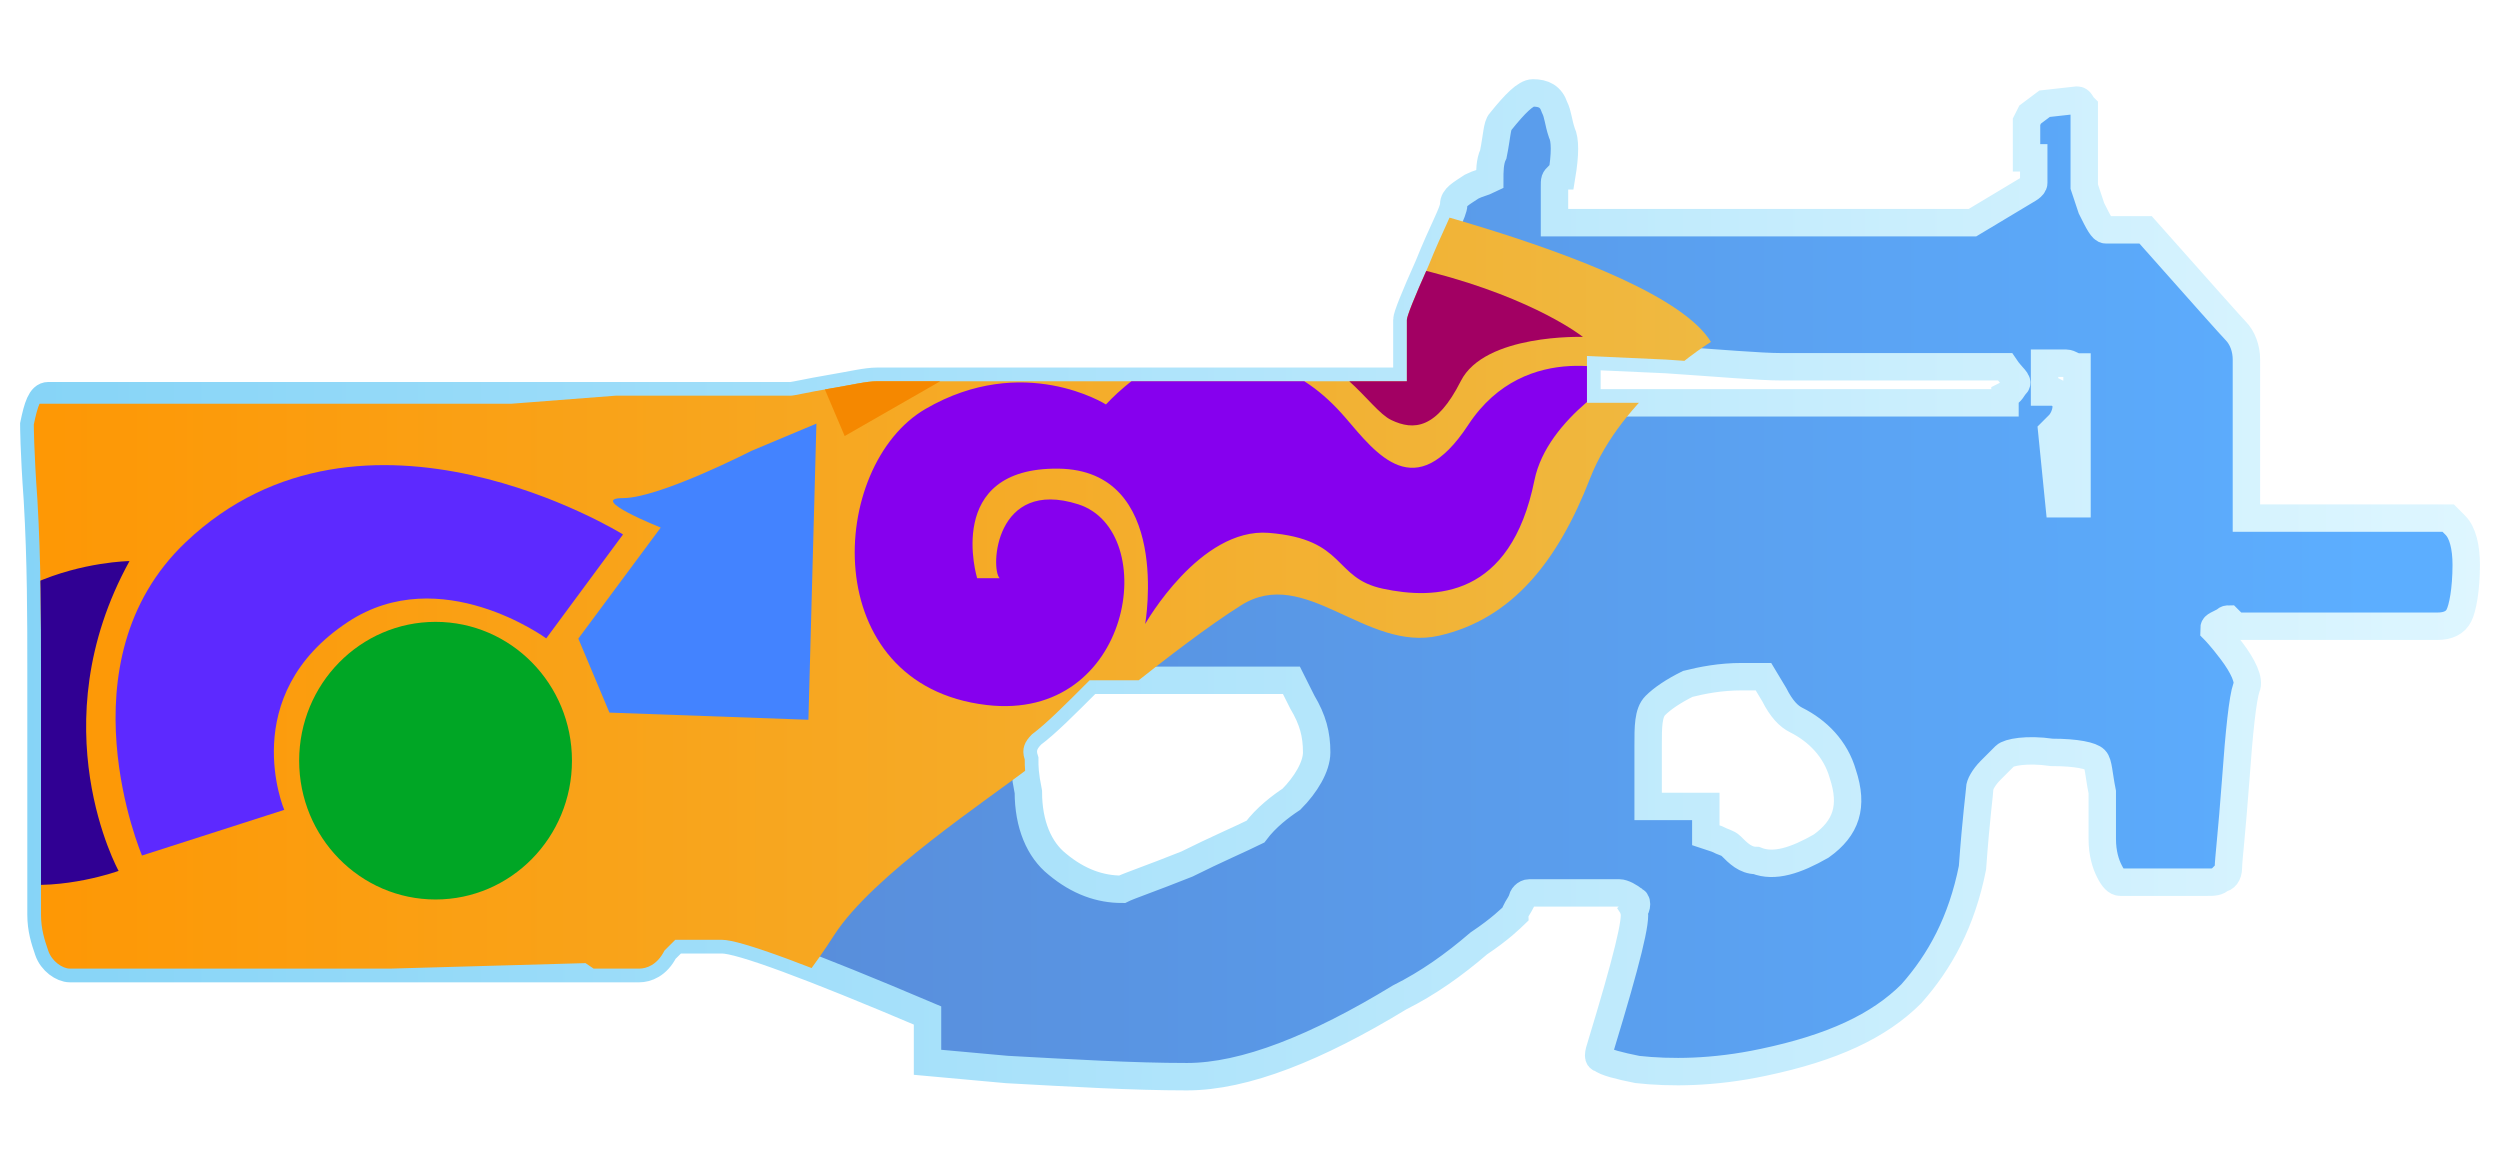 <?xml version="1.0" encoding="utf-8"?>
<!-- Generator: Adobe Illustrator 16.0.0, SVG Export Plug-In . SVG Version: 6.00 Build 0)  -->
<!DOCTYPE svg PUBLIC "-//W3C//DTD SVG 1.0//EN" "http://www.w3.org/TR/2001/REC-SVG-20010904/DTD/svg10.dtd">
<svg version="1.0" id="图层_1" xmlns="http://www.w3.org/2000/svg" xmlns:xlink="http://www.w3.org/1999/xlink" x="0px" y="0px"
	 width="68.4px" height="32px" viewBox="0 0 68.4 32" enable-background="new 0 0 68.4 32" xml:space="preserve">
<linearGradient id="SVGID_1_" gradientUnits="userSpaceOnUse" x1="377.11" y1="-262.6" x2="436.537" y2="-262.6" gradientTransform="matrix(1 0 0 -1 -370.96 -246.6)">
	<stop  offset="0" style="stop-color:#5782CE"/>
	<stop  offset="0.99" style="stop-color:#5CAEFF"/>
</linearGradient>
<linearGradient id="SVGID_2_" gradientUnits="userSpaceOnUse" x1="0.55" y1="16" x2="67.849" y2="16">
	<stop  offset="0" style="stop-color:#86D4F7"/>
	<stop  offset="1" style="stop-color:#DEF6FF"/>
</linearGradient>
<path fill="url(#SVGID_1_)" stroke="url(#SVGID_2_)" stroke-width="0.75" stroke-miterlimit="10" d="M46.178,18.711
	c-0.395,0.197-0.69,0.395-0.888,0.592s-0.197,0.592-0.197,1.085c0,0.69,0,1.183,0,1.676h1.578v0.789l0.296,0.098
	c0.197,0.102,0.296,0.102,0.395,0.197c0.196,0.197,0.394,0.395,0.689,0.395c0.493,0.198,1.087,0,1.777-0.395
	c0.688-0.493,0.885-1.084,0.591-1.972c-0.197-0.69-0.69-1.184-1.281-1.479c-0.197-0.099-0.395-0.296-0.594-0.69l-0.296-0.493
	c-0.197,0-0.392,0-0.591,0C47.065,18.514,46.573,18.613,46.178,18.711z M35.334,21.866c0.392-0.395,0.69-0.888,0.69-1.281
	c0-0.493-0.102-0.888-0.395-1.381l-0.296-0.591h-5.522c-0.688,0.689-1.18,1.183-1.577,1.479c-0.197,0.197-0.295,0.394-0.197,0.69
	c0,0.196,0,0.394,0.099,0.887c0,0.888,0.296,1.578,0.789,1.972c0.591,0.493,1.184,0.69,1.774,0.69
	c0.198-0.099,0.789-0.296,1.774-0.69c0.789-0.394,1.479-0.69,1.875-0.887C34.643,22.359,35.038,22.063,35.334,21.866z M55.15,10.528
	c0.102-0.099-0.098-0.198-0.295-0.493c-3.155,0-5.128,0-6.113,0c-0.591,0-1.677-0.099-3.155-0.197L43.419,9.74v1.281h11.437
	c0-0.099,0-0.099,0-0.197C55.052,10.726,55.052,10.627,55.15,10.528z M56.531,9.937c-0.102,0-0.197,0-0.395,0h-0.197v0.789h0.296
	c0.194,0.098,0.296,0.197,0.296,0.394c0,0.197-0.102,0.395-0.197,0.493l-0.197,0.197l0.197,1.972h0.493v-3.451
	c0-0.197,0-0.295,0-0.295C56.728,10.035,56.63,9.937,56.531,9.937z M67.277,16.839c-0.099,0.196-0.296,0.295-0.591,0.295h-5.521
	l-0.197-0.197c-0.101,0-0.101,0.099-0.197,0.099c-0.197,0.099-0.197,0.099-0.197,0.197c0,0,0.197,0.197,0.493,0.592
	c0.295,0.394,0.492,0.791,0.395,0.986c-0.102,0.297-0.197,1.182-0.296,2.564c-0.101,1.379-0.197,2.169-0.197,2.365
	s-0.101,0.297-0.197,0.297c-0.099,0.1-0.197,0.1-0.395,0.1H58.01c-0.101,0-0.197-0.1-0.295-0.297
	c-0.102-0.196-0.197-0.493-0.197-0.886c0-0.493,0-0.887,0-1.282c-0.1-0.496-0.1-0.792-0.198-0.89
	c-0.098-0.102-0.492-0.197-1.183-0.197c-0.69-0.1-1.184,0-1.281,0.098c-0.198,0.197-0.296,0.296-0.396,0.396
	c-0.194,0.197-0.295,0.394-0.295,0.492s-0.099,0.789-0.198,2.17c-0.295,1.479-0.887,2.563-1.675,3.45
	c-0.888,0.887-2.169,1.479-4.043,1.873c-1.378,0.295-2.563,0.295-3.45,0.197c-0.493-0.099-0.886-0.197-0.986-0.296
	c-0.099,0-0.099-0.099,0-0.395c0.69-2.268,0.986-3.451,0.888-3.648c0.099-0.098,0.099-0.295,0-0.295
	c-0.102-0.099-0.296-0.197-0.395-0.197c-0.197,0-0.592,0-1.282,0c-0.395,0-0.788,0-1.183,0c-0.099,0-0.197,0.101-0.197,0.197
	c-0.099,0.197-0.196,0.295-0.196,0.395c-0.102,0.098-0.396,0.394-0.986,0.788c-0.69,0.592-1.381,1.084-2.169,1.479
	c-2.268,1.381-4.24,2.169-5.818,2.169c-1.479,0-3.155-0.1-4.929-0.197l-2.169-0.197v-1.281c-3.253-1.381-5.126-2.07-5.619-2.07
	c-0.298,0-0.594,0-0.888,0h-0.395l-0.296,0.295c-0.197,0.395-0.493,0.493-0.69,0.493H1.91c-0.197,0-0.493-0.197-0.591-0.493
	c-0.101-0.295-0.197-0.592-0.197-0.985v-6.704c0-1.381,0-2.958-0.098-4.634c-0.099-1.38-0.099-2.07-0.099-2.07
	c0.101-0.493,0.197-0.789,0.395-0.789h20.31c0.101,0,0.493-0.098,1.087-0.197c0.591-0.099,0.986-0.198,1.281-0.198h14.494V8.753
	c0-0.099,0.194-0.591,0.591-1.479c0.395-0.986,0.69-1.479,0.69-1.676c0-0.198,0.197-0.296,0.493-0.493
	c0.197-0.099,0.295-0.099,0.493-0.197c0-0.197,0-0.493,0.098-0.69c0.1-0.493,0.1-0.789,0.196-0.887
	c0.396-0.493,0.69-0.789,0.888-0.789c0.296,0,0.493,0.099,0.592,0.395c0.098,0.197,0.098,0.395,0.197,0.69
	c0.098,0.198,0.098,0.592,0,1.184h-0.101c-0.098,0.098-0.098,0.098-0.098,0.295v0.986h11.436l1.479-0.887
	c0,0,0.197-0.099,0.197-0.197v-0.69h-0.197V3.331l0.099-0.197l0.395-0.296l0.888-0.099c0.098,0,0.098,0.099,0.197,0.197
	c0,0.099,0,0.197,0,0.395v1.774l0.197,0.592c0.196,0.394,0.296,0.591,0.394,0.591c0.102,0,0.493,0,1.087,0
	c1.575,1.775,2.364,2.662,2.463,2.761c0.194,0.197,0.296,0.493,0.296,0.789v4.338h5.521l0.197,0.197
	c0.197,0.197,0.296,0.592,0.296,1.084C67.474,16.148,67.376,16.641,67.277,16.839z"/>
<g>
	<defs>
		<path id="SVGID_3_" d="M46.178,18.711c-0.395,0.197-0.69,0.395-0.888,0.592s-0.197,0.592-0.197,1.085c0,0.69,0,1.183,0,1.676
			h1.578v0.789l0.296,0.098c0.197,0.102,0.296,0.102,0.395,0.197c0.196,0.197,0.394,0.395,0.689,0.395
			c0.493,0.198,1.087,0,1.777-0.395c0.688-0.493,0.885-1.084,0.591-1.972c-0.197-0.69-0.69-1.184-1.281-1.479
			c-0.197-0.099-0.395-0.296-0.594-0.69l-0.296-0.493c-0.197,0-0.392,0-0.591,0C47.065,18.514,46.573,18.613,46.178,18.711z
			 M35.334,21.866c0.392-0.395,0.69-0.888,0.69-1.281c0-0.493-0.102-0.888-0.395-1.381l-0.296-0.591h-5.522
			c-0.688,0.689-1.18,1.183-1.577,1.479c-0.197,0.197-0.295,0.394-0.197,0.69c0,0.196,0,0.394,0.099,0.887
			c0,0.888,0.296,1.578,0.789,1.972c0.591,0.493,1.184,0.69,1.774,0.69c0.198-0.099,0.789-0.296,1.774-0.69
			c0.789-0.394,1.479-0.69,1.875-0.887C34.643,22.359,35.038,22.063,35.334,21.866z M55.15,10.528
			c0.102-0.099-0.098-0.198-0.295-0.493c-3.155,0-5.128,0-6.113,0c-0.591,0-1.677-0.099-3.155-0.197L43.419,9.74v1.281h11.437
			c0-0.099,0-0.099,0-0.197C55.052,10.726,55.052,10.627,55.15,10.528z M56.531,9.937c-0.102,0-0.197,0-0.395,0h-0.197v0.789h0.296
			c0.194,0.098,0.296,0.197,0.296,0.394c0,0.197-0.102,0.395-0.197,0.493l-0.197,0.197l0.197,1.972h0.493v-3.451
			c0-0.197,0-0.295,0-0.295C56.728,10.035,56.63,9.937,56.531,9.937z M67.277,16.839c-0.099,0.196-0.296,0.295-0.591,0.295h-5.521
			l-0.197-0.197c-0.101,0-0.101,0.099-0.197,0.099c-0.197,0.099-0.197,0.099-0.197,0.197c0,0,0.197,0.197,0.493,0.592
			c0.295,0.394,0.492,0.791,0.395,0.986c-0.102,0.297-0.197,1.182-0.296,2.564c-0.101,1.379-0.197,2.169-0.197,2.365
			s-0.101,0.297-0.197,0.297c-0.099,0.1-0.197,0.1-0.395,0.1H58.01c-0.101,0-0.197-0.1-0.295-0.297
			c-0.102-0.196-0.197-0.493-0.197-0.886c0-0.493,0-0.887,0-1.282c-0.1-0.496-0.1-0.792-0.198-0.89
			c-0.098-0.102-0.492-0.197-1.183-0.197c-0.69-0.1-1.184,0-1.281,0.098c-0.198,0.197-0.296,0.296-0.396,0.396
			c-0.194,0.197-0.295,0.394-0.295,0.492s-0.099,0.789-0.198,2.17c-0.295,1.479-0.887,2.563-1.675,3.45
			c-0.888,0.887-2.169,1.479-4.043,1.873c-1.378,0.295-2.563,0.295-3.45,0.197c-0.493-0.099-0.886-0.197-0.986-0.296
			c-0.099,0-0.099-0.099,0-0.395c0.69-2.268,0.986-3.451,0.888-3.648c0.099-0.098,0.099-0.295,0-0.295
			c-0.102-0.099-0.296-0.197-0.395-0.197c-0.197,0-0.592,0-1.282,0c-0.395,0-0.788,0-1.183,0c-0.099,0-0.197,0.101-0.197,0.197
			c-0.099,0.197-0.196,0.295-0.196,0.395c-0.102,0.098-0.396,0.394-0.986,0.788c-0.69,0.592-1.381,1.084-2.169,1.479
			c-2.268,1.381-4.24,2.169-5.818,2.169c-1.479,0-3.155-0.1-4.929-0.197l-2.169-0.197v-1.281c-3.253-1.381-5.126-2.07-5.619-2.07
			c-0.298,0-0.594,0-0.888,0h-0.395l-0.296,0.295c-0.197,0.395-0.493,0.493-0.69,0.493H1.91c-0.197,0-0.493-0.197-0.591-0.493
			c-0.101-0.295-0.197-0.592-0.197-0.985v-6.704c0-1.381,0-2.958-0.098-4.634c-0.099-1.38-0.099-2.07-0.099-2.07
			c0.101-0.493,0.197-0.789,0.395-0.789h20.31c0.101,0,0.493-0.098,1.087-0.197c0.591-0.099,0.986-0.198,1.281-0.198h14.494V8.753
			c0-0.099,0.194-0.591,0.591-1.479c0.395-0.986,0.69-1.479,0.69-1.676c0-0.198,0.197-0.296,0.493-0.493
			c0.197-0.099,0.295-0.099,0.493-0.197c0-0.197,0-0.493,0.098-0.69c0.1-0.493,0.1-0.789,0.196-0.887
			c0.396-0.493,0.69-0.789,0.888-0.789c0.296,0,0.493,0.099,0.592,0.395c0.098,0.197,0.098,0.395,0.197,0.69
			c0.098,0.198,0.098,0.592,0,1.184h-0.101c-0.098,0.098-0.098,0.098-0.098,0.295v0.986h11.436l1.479-0.887
			c0,0,0.197-0.099,0.197-0.197v-0.69h-0.197V3.331l0.099-0.197l0.395-0.296l0.888-0.099c0.098,0,0.098,0.099,0.197,0.197
			c0,0.099,0,0.197,0,0.395v1.774l0.197,0.592c0.196,0.394,0.296,0.591,0.394,0.591c0.102,0,0.493,0,1.087,0
			c1.575,1.775,2.364,2.662,2.463,2.761c0.194,0.197,0.296,0.493,0.296,0.789v4.338h5.521l0.197,0.197
			c0.197,0.197,0.296,0.592,0.296,1.084C67.474,16.148,67.376,16.641,67.277,16.839z"/>
	</defs>
	<clipPath id="SVGID_4_">
		<use xlink:href="#SVGID_3_"  overflow="visible"/>
	</clipPath>
	<g clip-path="url(#SVGID_4_)">
		<polygon display="none" fill="#148193" points="46.089,32.684 38.615,35.239 32.176,11.711 38.688,15.389 41.477,14.645 		"/>
		<polygon display="none" fill="#E08300" stroke="#DDBE26" stroke-miterlimit="10" points="34.48,20.986 45.477,17.015 
			47.014,22.002 36.017,25.973 		"/>
		<polygon display="none" fill="#E08300" stroke="#DDBE26" stroke-miterlimit="10" points="35.933,28.581 46.931,24.61 
			48.467,29.597 37.469,33.568 		"/>
		
			<linearGradient id="SVGID_5_" gradientUnits="userSpaceOnUse" x1="368.536" y1="-262.995" x2="417.77" y2="-262.995" gradientTransform="matrix(1 0 0 -1 -370.96 -246.6)">
			<stop  offset="5.581969e-004" style="stop-color:#FF9500"/>
			<stop  offset="1" style="stop-color:#EFB941"/>
		</linearGradient>
		<path fill="url(#SVGID_5_)" d="M-2.262,11.046h16.256l5.748-0.444l0.437-4.278l9.552-1.938l5.309,0.404
			c0,0,10.305,2.15,11.771,4.565c0,0-2.431,1.483-3.309,3.739c-0.875,2.254-2.127,3.843-4.132,4.299
			c-2.007,0.454-3.663-1.937-5.414-0.832c-1.751,1.104-4.47,3.42-5.704,4.373c-1.234,0.955-4.371,3.011-5.425,4.644
			c-1.055,1.641-2.453,3.362-3.761,2.667s-3.046-1.894-3.046-1.894l-6.005,0.169l-5.797,0.122l-5.691,0.982l-0.951-1.449
			L-2.262,11.046z"/>
		<path fill="#300093" d="M3.543,15.351c0,0-5.089,0.059-5.605,4.684c-0.666,5.959,5.307,3.793,5.307,3.793
			S1.059,19.862,3.543,15.351z"/>
		<path fill="#5D29FF" d="M3.885,23.407l3.892-1.249c0,0-1.325-3.121,1.748-5.145c2.527-1.663,5.42,0.453,5.42,0.453l2.101-2.844
			c0,0-7.104-4.405-11.964,0.212C1.631,18.109,3.885,23.407,3.885,23.407z"/>
		<path fill="#4383FF" d="M20.553,12.338c0,0-2.517,1.29-3.508,1.29s1.032,0.807,1.032,0.807l-2.254,3.037l0.851,2.025l5.444,0.196
			l0.219-8.103L20.553,12.338z"/>
		<path fill="#8600EE" d="M30.259,11.066c0,0-2.26-1.433-4.935,0.121c-2.676,1.553-2.987,7.552,1.669,8.102
			c3.997,0.473,4.786-4.765,2.506-5.492c-2.279-0.726-2.407,1.76-2.149,2.023h-0.615c0,0-0.923-3.028,2.214-2.998
			c3.122,0.03,2.383,4.25,2.383,4.25s1.496-2.644,3.382-2.493c2.135,0.172,1.75,1.238,3.123,1.528
			c1.427,0.304,3.492,0.258,4.145-2.966c0.354-1.744,2.544-2.921,2.544-2.921s-2.766-1.015-4.356,1.407
			c-1.452,2.211-2.508,0.794-3.357-0.196c-1.25-1.453-2.69-1.907-4.949-1.469C31.13,10.104,30.259,11.066,30.259,11.066z"/>
		<ellipse fill="#00A625" cx="11.917" cy="20.812" rx="3.732" ry="3.798"/>
		<path fill="#A20063" d="M34.9,7.289c0,0,1.394-0.583,4.262,0.158c2.868,0.743,4.146,1.771,4.146,1.771s-2.689-0.09-3.342,1.211
			c-0.658,1.302-1.28,1.362-1.903,1.062c-0.627-0.303-1.353-1.848-3.36-2.136c-1.811-0.258,0.104-1.56,0.104-1.56L34.9,7.289z"/>
		<path fill="#F58800" d="M21.415,8.008c0.044,0.015,1.695,3.922,1.695,3.922l3.566-2.044l-0.758-3.299L21.415,8.008z"/>
		<polygon fill="#5CFF16" points="26.32,6.586 27.242,9.8 29.857,10.219 30.05,6.132 		"/>
		<path fill="#646BFF" d="M34.479,6.328c0,0-1.174,2.468-1.188,2.928c0,0-2.188-0.168-2.884,0.689l0.09-3.996L34.479,6.328z"/>
	</g>
</g>
</svg>
